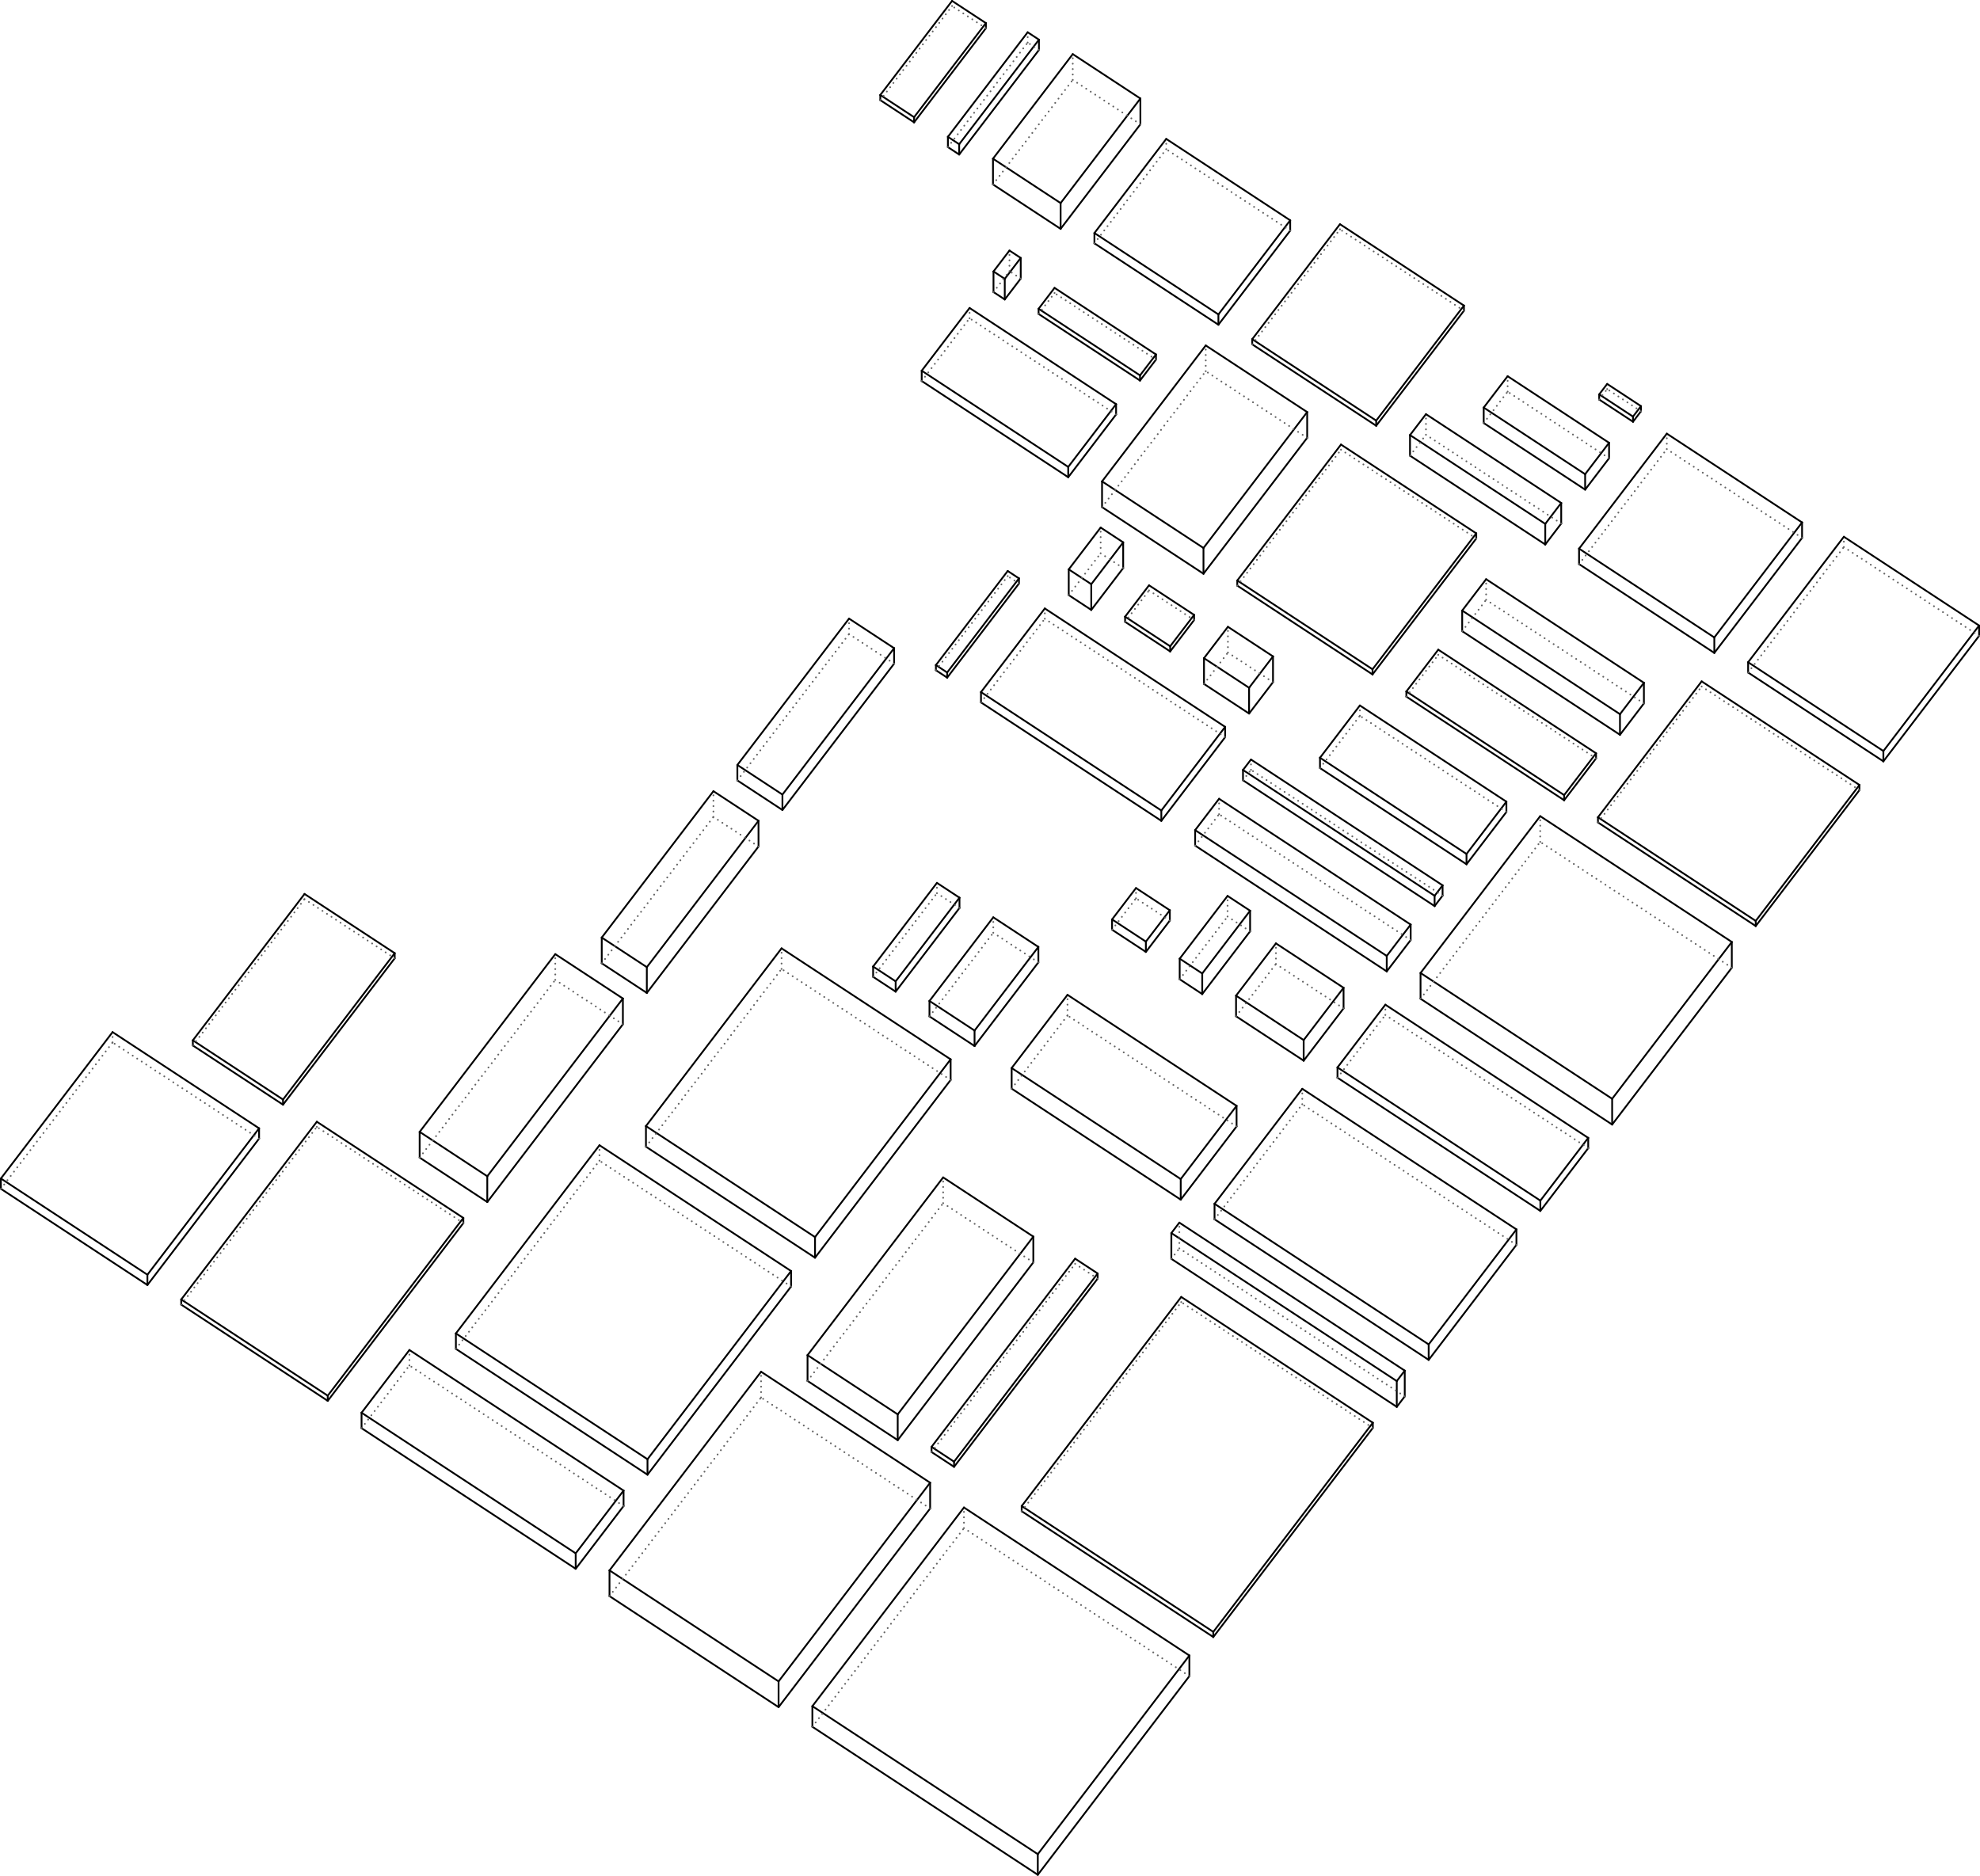 <?xml version='1.0' encoding='utf-8'?>
<svg width="100.09mm" height="94.828mm" viewBox="-75.158 -79.08 143.393 135.855" version="1.1" xmlns="http://www.w3.org/2000/svg">
  <g transform="scale(1,-1)" stroke-linecap="round">
    <g fill="none" stroke="rgb(0,0,0)" stroke-width="0.129" id="Visible">
      <line x1="-5.694" y1="67.888" x2="-5.694" y2="68.634" />
      <line x1="-5.694" y1="68.634" x2="-6.51" y2="69.17" />
      <line x1="-6.51" y1="68.424" x2="-6.51" y2="69.17" />
      <line x1="-5.694" y1="67.888" x2="-6.51" y2="68.424" />
      <line x1="0.083" y1="75.461" x2="0.083" y2="76.207" />
      <line x1="0.083" y1="76.207" x2="-0.733" y2="76.743" />
      <line x1="-5.694" y1="67.888" x2="0.083" y2="75.461" />
      <line x1="-5.694" y1="68.634" x2="0.083" y2="76.207" />
      <line x1="-6.51" y1="69.17" x2="-0.733" y2="76.743" />
      <line x1="43.106" y1="48.533" x2="43.106" y2="48.906" />
      <line x1="43.106" y1="48.906" x2="40.657" y2="50.514" />
      <line x1="40.657" y1="50.141" x2="40.657" y2="50.514" />
      <line x1="43.106" y1="48.533" x2="40.657" y2="50.141" />
      <line x1="43.683" y1="49.29" x2="43.683" y2="49.663" />
      <line x1="43.683" y1="49.663" x2="41.235" y2="51.271" />
      <line x1="43.106" y1="48.533" x2="43.683" y2="49.29" />
      <line x1="43.106" y1="48.906" x2="43.683" y2="49.663" />
      <line x1="40.657" y1="50.514" x2="41.235" y2="51.271" />
      <line x1="-6.563" y1="29.998" x2="-6.563" y2="30.371" />
      <line x1="-6.563" y1="30.371" x2="-7.379" y2="30.907" />
      <line x1="-7.379" y1="30.534" x2="-7.379" y2="30.907" />
      <line x1="-6.563" y1="29.998" x2="-7.379" y2="30.534" />
      <line x1="-1.363" y1="36.814" x2="-1.363" y2="37.187" />
      <line x1="-1.363" y1="37.187" x2="-2.179" y2="37.723" />
      <line x1="-6.563" y1="29.998" x2="-1.363" y2="36.814" />
      <line x1="-6.563" y1="30.371" x2="-1.363" y2="37.187" />
      <line x1="-7.379" y1="30.907" x2="-2.179" y2="37.723" />
      <line x1="8.946" y1="19.628" x2="8.946" y2="20.374" />
      <line x1="8.946" y1="20.374" x2="-4.114" y2="28.95" />
      <line x1="-4.114" y1="28.204" x2="-4.114" y2="28.95" />
      <line x1="8.946" y1="19.628" x2="-4.114" y2="28.204" />
      <line x1="13.568" y1="25.686" x2="13.568" y2="26.432" />
      <line x1="13.568" y1="26.432" x2="0.508" y2="35.008" />
      <line x1="8.946" y1="19.628" x2="13.568" y2="25.686" />
      <line x1="8.946" y1="20.374" x2="13.568" y2="26.432" />
      <line x1="-4.114" y1="28.95" x2="0.508" y2="35.008" />
      <line x1="28.737" y1="13.452" x2="28.737" y2="14.198" />
      <line x1="28.737" y1="14.198" x2="14.861" y2="23.31" />
      <line x1="14.861" y1="22.564" x2="14.861" y2="23.31" />
      <line x1="28.737" y1="13.452" x2="14.861" y2="22.564" />
      <line x1="29.315" y1="14.209" x2="29.315" y2="14.955" />
      <line x1="29.315" y1="14.955" x2="15.439" y2="24.067" />
      <line x1="28.737" y1="13.452" x2="29.315" y2="14.209" />
      <line x1="28.737" y1="14.198" x2="29.315" y2="14.955" />
      <line x1="14.861" y1="23.31" x2="15.439" y2="24.067" />
      <line x1="24.242" y1="30.23" x2="24.242" y2="30.603" />
      <line x1="24.242" y1="30.603" x2="14.447" y2="37.035" />
      <line x1="14.447" y1="36.662" x2="14.447" y2="37.035" />
      <line x1="24.242" y1="30.23" x2="14.447" y2="36.662" />
      <line x1="31.753" y1="40.075" x2="31.753" y2="40.448" />
      <line x1="31.753" y1="40.448" x2="21.958" y2="46.88" />
      <line x1="24.242" y1="30.23" x2="31.753" y2="40.075" />
      <line x1="24.242" y1="30.603" x2="31.753" y2="40.448" />
      <line x1="14.447" y1="37.035" x2="21.958" y2="46.88" />
      <line x1="11.909" y1="7.079" x2="11.909" y2="8.571" />
      <line x1="11.909" y1="8.571" x2="10.276" y2="9.643" />
      <line x1="10.276" y1="8.151" x2="10.276" y2="9.643" />
      <line x1="11.909" y1="7.079" x2="10.276" y2="8.151" />
      <line x1="15.375" y1="11.623" x2="15.375" y2="13.115" />
      <line x1="15.375" y1="13.115" x2="13.743" y2="14.187" />
      <line x1="11.909" y1="7.079" x2="15.375" y2="11.623" />
      <line x1="11.909" y1="8.571" x2="15.375" y2="13.115" />
      <line x1="10.276" y1="9.643" x2="13.743" y2="14.187" />
      <line x1="-16.134" y1="-12.016" x2="-16.134" y2="-10.523" />
      <line x1="-16.134" y1="-10.523" x2="-28.378" y2="-2.483" />
      <line x1="-28.378" y1="-3.976" x2="-28.378" y2="-2.483" />
      <line x1="-16.134" y1="-12.016" x2="-28.378" y2="-3.976" />
      <line x1="-6.313" y1="0.858" x2="-6.313" y2="2.351" />
      <line x1="-6.313" y1="2.351" x2="-18.557" y2="10.391" />
      <line x1="-16.134" y1="-12.016" x2="-6.313" y2="0.858" />
      <line x1="-16.134" y1="-10.523" x2="-6.313" y2="2.351" />
      <line x1="-28.378" y1="-2.483" x2="-18.557" y2="10.391" />
      <line x1="-39.869" y1="-7.983" x2="-39.869" y2="-6.118" />
      <line x1="-39.869" y1="-6.118" x2="-44.766" y2="-2.902" />
      <line x1="-44.766" y1="-4.767" x2="-44.766" y2="-2.902" />
      <line x1="-39.869" y1="-7.983" x2="-44.766" y2="-4.767" />
      <line x1="-30.048" y1="4.891" x2="-30.048" y2="6.756" />
      <line x1="-30.048" y1="6.756" x2="-34.945" y2="9.972" />
      <line x1="-39.869" y1="-7.983" x2="-30.048" y2="4.891" />
      <line x1="-39.869" y1="-6.118" x2="-30.048" y2="6.756" />
      <line x1="-44.766" y1="-2.902" x2="-34.945" y2="9.972" />
      <line x1="-6.064" y1="-27.163" x2="-6.064" y2="-26.789" />
      <line x1="-6.064" y1="-26.789" x2="-7.696" y2="-25.717" />
      <line x1="-7.696" y1="-26.091" x2="-7.696" y2="-25.717" />
      <line x1="-6.064" y1="-27.163" x2="-7.696" y2="-26.091" />
      <line x1="4.335" y1="-13.531" x2="4.335" y2="-13.158" />
      <line x1="4.335" y1="-13.158" x2="2.703" y2="-12.086" />
      <line x1="-6.064" y1="-27.163" x2="4.335" y2="-13.531" />
      <line x1="-6.064" y1="-26.789" x2="4.335" y2="-13.158" />
      <line x1="-7.696" y1="-25.717" x2="2.703" y2="-12.086" />
      <line x1="15.301" y1="27.398" x2="15.301" y2="29.264" />
      <line x1="15.301" y1="29.264" x2="12.036" y2="31.408" />
      <line x1="12.036" y1="29.542" x2="12.036" y2="31.408" />
      <line x1="15.301" y1="27.398" x2="12.036" y2="29.542" />
      <line x1="17.034" y1="29.67" x2="17.034" y2="31.536" />
      <line x1="17.034" y1="31.536" x2="13.769" y2="33.68" />
      <line x1="15.301" y1="27.398" x2="17.034" y2="29.67" />
      <line x1="15.301" y1="29.264" x2="17.034" y2="31.536" />
      <line x1="12.036" y1="31.408" x2="13.769" y2="33.68" />
      <line x1="7.828" y1="10.132" x2="7.828" y2="10.878" />
      <line x1="7.828" y1="10.878" x2="5.379" y2="12.486" />
      <line x1="5.379" y1="11.74" x2="5.379" y2="12.486" />
      <line x1="7.828" y1="10.132" x2="5.379" y2="11.74" />
      <line x1="9.561" y1="12.404" x2="9.561" y2="13.15" />
      <line x1="9.561" y1="13.15" x2="7.112" y2="14.758" />
      <line x1="7.828" y1="10.132" x2="9.561" y2="12.404" />
      <line x1="7.828" y1="10.878" x2="9.561" y2="13.15" />
      <line x1="5.379" y1="12.486" x2="7.112" y2="14.758" />
      <line x1="28.308" y1="-19.417" x2="28.308" y2="-18.297" />
      <line x1="28.308" y1="-18.297" x2="12.8" y2="-8.113" />
      <line x1="12.8" y1="-9.233" x2="12.8" y2="-8.113" />
      <line x1="28.308" y1="-19.417" x2="12.8" y2="-9.233" />
      <line x1="34.663" y1="-11.086" x2="34.663" y2="-9.967" />
      <line x1="34.663" y1="-9.967" x2="19.154" y2="0.217" />
      <line x1="28.308" y1="-19.417" x2="34.663" y2="-11.086" />
      <line x1="28.308" y1="-18.297" x2="34.663" y2="-9.967" />
      <line x1="12.8" y1="-8.113" x2="19.154" y2="0.217" />
      <line x1="41.595" y1="-2.372" x2="41.595" y2="-0.506" />
      <line x1="41.595" y1="-0.506" x2="27.719" y2="8.606" />
      <line x1="27.719" y1="6.74" x2="27.719" y2="8.606" />
      <line x1="41.595" y1="-2.372" x2="27.719" y2="6.74" />
      <line x1="50.261" y1="8.988" x2="50.261" y2="10.853" />
      <line x1="50.261" y1="10.853" x2="36.385" y2="19.965" />
      <line x1="41.595" y1="-2.372" x2="50.261" y2="8.988" />
      <line x1="41.595" y1="-0.506" x2="50.261" y2="10.853" />
      <line x1="27.719" y1="8.606" x2="36.385" y2="19.965" />
      <line x1="48.994" y1="31.789" x2="48.994" y2="32.909" />
      <line x1="48.994" y1="32.909" x2="39.199" y2="39.341" />
      <line x1="39.199" y1="38.221" x2="39.199" y2="39.341" />
      <line x1="48.994" y1="31.789" x2="39.199" y2="38.221" />
      <line x1="55.349" y1="40.12" x2="55.349" y2="41.239" />
      <line x1="55.349" y1="41.239" x2="45.554" y2="47.671" />
      <line x1="48.994" y1="31.789" x2="55.349" y2="40.12" />
      <line x1="48.994" y1="32.909" x2="55.349" y2="41.239" />
      <line x1="39.199" y1="39.341" x2="45.554" y2="47.671" />
      <line x1="-4.58" y1="3.317" x2="-4.58" y2="4.436" />
      <line x1="-4.58" y1="4.436" x2="-7.845" y2="6.58" />
      <line x1="-7.845" y1="5.461" x2="-7.845" y2="6.58" />
      <line x1="-4.58" y1="3.317" x2="-7.845" y2="5.461" />
      <line x1="0.042" y1="9.375" x2="0.042" y2="10.494" />
      <line x1="0.042" y1="10.494" x2="-3.223" y2="12.638" />
      <line x1="-4.58" y1="3.317" x2="0.042" y2="9.375" />
      <line x1="-4.58" y1="4.436" x2="0.042" y2="10.494" />
      <line x1="-7.845" y1="6.58" x2="-3.223" y2="12.638" />
      <line x1="-8.959" y1="70.219" x2="-8.959" y2="70.592" />
      <line x1="-8.959" y1="70.592" x2="-11.407" y2="72.2" />
      <line x1="-11.407" y1="71.827" x2="-11.407" y2="72.2" />
      <line x1="-8.959" y1="70.219" x2="-11.407" y2="71.827" />
      <line x1="-3.759" y1="77.034" x2="-3.759" y2="77.407" />
      <line x1="-3.759" y1="77.407" x2="-6.208" y2="79.015" />
      <line x1="-8.959" y1="70.219" x2="-3.759" y2="77.034" />
      <line x1="-8.959" y1="70.592" x2="-3.759" y2="77.407" />
      <line x1="-11.407" y1="72.2" x2="-6.208" y2="79.015" />
      <line x1="10.351" y1="-7.811" x2="10.351" y2="-6.319" />
      <line x1="10.351" y1="-6.319" x2="-1.893" y2="1.721" />
      <line x1="-1.893" y1="0.229" x2="-1.893" y2="1.721" />
      <line x1="10.351" y1="-7.811" x2="-1.893" y2="0.229" />
      <line x1="14.395" y1="-2.51" x2="14.395" y2="-1.018" />
      <line x1="14.395" y1="-1.018" x2="2.151" y2="7.022" />
      <line x1="10.351" y1="-7.811" x2="14.395" y2="-2.51" />
      <line x1="10.351" y1="-6.319" x2="14.395" y2="-1.018" />
      <line x1="-1.893" y1="1.721" x2="2.151" y2="7.022" />
      <line x1="-2.392" y1="57.39" x2="-2.392" y2="58.882" />
      <line x1="-2.392" y1="58.882" x2="-3.208" y2="59.418" />
      <line x1="-3.208" y1="57.926" x2="-3.208" y2="59.418" />
      <line x1="-2.392" y1="57.39" x2="-3.208" y2="57.926" />
      <line x1="-1.236" y1="58.904" x2="-1.236" y2="60.397" />
      <line x1="-1.236" y1="60.397" x2="-2.052" y2="60.933" />
      <line x1="-2.392" y1="57.39" x2="-1.236" y2="58.904" />
      <line x1="-2.392" y1="58.882" x2="-1.236" y2="60.397" />
      <line x1="-3.208" y1="59.418" x2="-2.052" y2="60.933" />
      <line x1="38.118" y1="21.118" x2="38.118" y2="21.491" />
      <line x1="38.118" y1="21.491" x2="26.691" y2="28.995" />
      <line x1="26.691" y1="28.622" x2="26.691" y2="28.995" />
      <line x1="38.118" y1="21.118" x2="26.691" y2="28.622" />
      <line x1="40.429" y1="24.147" x2="40.429" y2="24.52" />
      <line x1="40.429" y1="24.52" x2="29.002" y2="32.024" />
      <line x1="38.118" y1="21.118" x2="40.429" y2="24.147" />
      <line x1="38.118" y1="21.491" x2="40.429" y2="24.52" />
      <line x1="26.691" y1="28.995" x2="29.002" y2="32.024" />
      <line x1="2.204" y1="44.515" x2="2.204" y2="45.261" />
      <line x1="2.204" y1="45.261" x2="-8.407" y2="52.229" />
      <line x1="-8.407" y1="51.483" x2="-8.407" y2="52.229" />
      <line x1="2.204" y1="44.515" x2="-8.407" y2="51.483" />
      <line x1="5.67" y1="49.059" x2="5.67" y2="49.805" />
      <line x1="5.67" y1="49.805" x2="-4.941" y2="56.773" />
      <line x1="2.204" y1="44.515" x2="5.67" y2="49.059" />
      <line x1="2.204" y1="45.261" x2="5.67" y2="49.805" />
      <line x1="-8.407" y1="52.229" x2="-4.941" y2="56.773" />
      <line x1="25.997" y1="-22.819" x2="25.997" y2="-20.953" />
      <line x1="25.997" y1="-20.953" x2="9.672" y2="-10.233" />
      <line x1="9.672" y1="-12.099" x2="9.672" y2="-10.233" />
      <line x1="25.997" y1="-22.819" x2="9.672" y2="-12.099" />
      <line x1="26.575" y1="-22.062" x2="26.575" y2="-20.196" />
      <line x1="26.575" y1="-20.196" x2="10.25" y2="-9.476" />
      <line x1="25.997" y1="-22.819" x2="26.575" y2="-22.062" />
      <line x1="25.997" y1="-20.953" x2="26.575" y2="-20.196" />
      <line x1="9.672" y1="-10.233" x2="10.25" y2="-9.476" />
      <line x1="-28.314" y1="7.163" x2="-28.314" y2="9.028" />
      <line x1="-28.314" y1="9.028" x2="-31.579" y2="11.172" />
      <line x1="-31.579" y1="9.307" x2="-31.579" y2="11.172" />
      <line x1="-28.314" y1="7.163" x2="-31.579" y2="9.307" />
      <line x1="-20.226" y1="17.765" x2="-20.226" y2="19.63" />
      <line x1="-20.226" y1="19.63" x2="-23.491" y2="21.774" />
      <line x1="-28.314" y1="7.163" x2="-20.226" y2="17.765" />
      <line x1="-28.314" y1="9.028" x2="-20.226" y2="19.63" />
      <line x1="-31.579" y1="11.172" x2="-23.491" y2="21.774" />
      <line x1="-10.145" y1="-25.229" x2="-10.145" y2="-23.363" />
      <line x1="-10.145" y1="-23.363" x2="-16.675" y2="-19.075" />
      <line x1="-16.675" y1="-20.941" x2="-16.675" y2="-19.075" />
      <line x1="-10.145" y1="-25.229" x2="-16.675" y2="-20.941" />
      <line x1="-0.324" y1="-12.355" x2="-0.324" y2="-10.489" />
      <line x1="-0.324" y1="-10.489" x2="-6.854" y2="-6.201" />
      <line x1="-10.145" y1="-25.229" x2="-0.324" y2="-12.355" />
      <line x1="-10.145" y1="-23.363" x2="-0.324" y2="-10.489" />
      <line x1="-16.675" y1="-19.075" x2="-6.854" y2="-6.201" />
      <line x1="12.71" y1="-39.491" x2="12.71" y2="-39.117" />
      <line x1="12.71" y1="-39.117" x2="-1.166" y2="-30.005" />
      <line x1="-1.166" y1="-30.379" x2="-1.166" y2="-30.005" />
      <line x1="12.71" y1="-39.491" x2="-1.166" y2="-30.379" />
      <line x1="24.264" y1="-24.345" x2="24.264" y2="-23.971" />
      <line x1="24.264" y1="-23.971" x2="10.388" y2="-14.859" />
      <line x1="12.71" y1="-39.491" x2="24.264" y2="-24.345" />
      <line x1="12.71" y1="-39.117" x2="24.264" y2="-23.971" />
      <line x1="-1.166" y1="-30.005" x2="10.388" y2="-14.859" />
      <line x1="11.999" y1="37.524" x2="11.999" y2="39.389" />
      <line x1="11.999" y1="39.389" x2="4.653" y2="44.213" />
      <line x1="4.653" y1="42.348" x2="4.653" y2="44.213" />
      <line x1="11.999" y1="37.524" x2="4.653" y2="42.348" />
      <line x1="19.509" y1="47.368" x2="19.509" y2="49.234" />
      <line x1="19.509" y1="49.234" x2="12.163" y2="54.058" />
      <line x1="11.999" y1="37.524" x2="19.509" y2="47.368" />
      <line x1="11.999" y1="39.389" x2="19.509" y2="49.234" />
      <line x1="4.653" y1="44.213" x2="12.163" y2="54.058" />
      <line x1="36.751" y1="39.643" x2="36.751" y2="41.135" />
      <line x1="36.751" y1="41.135" x2="26.956" y2="47.567" />
      <line x1="26.956" y1="46.075" x2="26.956" y2="47.567" />
      <line x1="36.751" y1="39.643" x2="26.956" y2="46.075" />
      <line x1="37.906" y1="41.158" x2="37.906" y2="42.65" />
      <line x1="37.906" y1="42.65" x2="28.111" y2="49.082" />
      <line x1="36.751" y1="39.643" x2="37.906" y2="41.158" />
      <line x1="36.751" y1="41.135" x2="37.906" y2="42.65" />
      <line x1="26.956" y1="47.567" x2="28.111" y2="49.082" />
      <line x1="3.873" y1="34.902" x2="3.873" y2="36.768" />
      <line x1="3.873" y1="36.768" x2="2.241" y2="37.84" />
      <line x1="2.241" y1="35.974" x2="2.241" y2="37.84" />
      <line x1="3.873" y1="34.902" x2="2.241" y2="35.974" />
      <line x1="6.184" y1="37.932" x2="6.184" y2="39.797" />
      <line x1="6.184" y1="39.797" x2="4.552" y2="40.869" />
      <line x1="3.873" y1="34.902" x2="6.184" y2="37.932" />
      <line x1="3.873" y1="36.768" x2="6.184" y2="39.797" />
      <line x1="2.241" y1="37.84" x2="4.552" y2="40.869" />
      <line x1="-10.294" y1="7.255" x2="-10.294" y2="8.001" />
      <line x1="-10.294" y1="8.001" x2="-11.926" y2="9.073" />
      <line x1="-11.926" y1="8.327" x2="-11.926" y2="9.073" />
      <line x1="-10.294" y1="7.255" x2="-11.926" y2="8.327" />
      <line x1="-5.672" y1="13.314" x2="-5.672" y2="14.06" />
      <line x1="-5.672" y1="14.06" x2="-7.304" y2="15.132" />
      <line x1="-10.294" y1="7.255" x2="-5.672" y2="13.314" />
      <line x1="-10.294" y1="8.001" x2="-5.672" y2="14.06" />
      <line x1="-11.926" y1="9.073" x2="-7.304" y2="15.132" />
      <line x1="36.396" y1="-8.628" x2="36.396" y2="-7.882" />
      <line x1="36.396" y1="-7.882" x2="21.704" y2="1.766" />
      <line x1="21.704" y1="1.02" x2="21.704" y2="1.766" />
      <line x1="36.396" y1="-8.628" x2="21.704" y2="1.02" />
      <line x1="39.862" y1="-4.084" x2="39.862" y2="-3.338" />
      <line x1="39.862" y1="-3.338" x2="25.17" y2="6.31" />
      <line x1="36.396" y1="-8.628" x2="39.862" y2="-4.084" />
      <line x1="36.396" y1="-7.882" x2="39.862" y2="-3.338" />
      <line x1="21.704" y1="1.766" x2="25.17" y2="6.31" />
      <line x1="61.238" y1="23.936" x2="61.238" y2="24.682" />
      <line x1="61.238" y1="24.682" x2="51.443" y2="31.114" />
      <line x1="51.443" y1="30.368" x2="51.443" y2="31.114" />
      <line x1="61.238" y1="23.936" x2="51.443" y2="30.368" />
      <line x1="68.17" y1="33.024" x2="68.17" y2="33.77" />
      <line x1="68.17" y1="33.77" x2="58.376" y2="40.202" />
      <line x1="61.238" y1="23.936" x2="68.17" y2="33.024" />
      <line x1="61.238" y1="24.682" x2="68.17" y2="33.77" />
      <line x1="51.443" y1="31.114" x2="58.376" y2="40.202" />
      <line x1="25.271" y1="8.721" x2="25.271" y2="9.841" />
      <line x1="25.271" y1="9.841" x2="11.395" y2="18.953" />
      <line x1="11.395" y1="17.833" x2="11.395" y2="18.953" />
      <line x1="25.271" y1="8.721" x2="11.395" y2="17.833" />
      <line x1="27.004" y1="10.993" x2="27.004" y2="12.112" />
      <line x1="27.004" y1="12.112" x2="13.128" y2="21.224" />
      <line x1="25.271" y1="8.721" x2="27.004" y2="10.993" />
      <line x1="25.271" y1="9.841" x2="27.004" y2="12.112" />
      <line x1="11.395" y1="18.953" x2="13.128" y2="21.224" />
      <line x1="-28.266" y1="-27.733" x2="-28.266" y2="-26.613" />
      <line x1="-28.266" y1="-26.613" x2="-42.142" y2="-17.501" />
      <line x1="-42.142" y1="-18.621" x2="-42.142" y2="-17.501" />
      <line x1="-28.266" y1="-27.733" x2="-42.142" y2="-18.621" />
      <line x1="-17.867" y1="-14.101" x2="-17.867" y2="-12.982" />
      <line x1="-17.867" y1="-12.982" x2="-31.744" y2="-3.87" />
      <line x1="-28.266" y1="-27.733" x2="-17.867" y2="-14.101" />
      <line x1="-28.266" y1="-26.613" x2="-17.867" y2="-12.982" />
      <line x1="-42.142" y1="-17.501" x2="-31.744" y2="-3.87" />
      <line x1="0.0" y1="-56.711" x2="0.0" y2="-55.218" />
      <line x1="0.0" y1="-55.218" x2="-16.325" y2="-44.498" />
      <line x1="-16.325" y1="-45.991" x2="-16.325" y2="-44.498" />
      <line x1="0.0" y1="-56.711" x2="-16.325" y2="-45.991" />
      <line x1="10.977" y1="-42.322" x2="10.977" y2="-40.83" />
      <line x1="10.977" y1="-40.83" x2="-5.348" y2="-30.11" />
      <line x1="0.0" y1="-56.711" x2="10.977" y2="-42.322" />
      <line x1="0.0" y1="-55.218" x2="10.977" y2="-40.83" />
      <line x1="-16.325" y1="-44.498" x2="-5.348" y2="-30.11" />
      <line x1="42.162" y1="25.859" x2="42.162" y2="27.352" />
      <line x1="42.162" y1="27.352" x2="30.735" y2="34.856" />
      <line x1="30.735" y1="33.363" x2="30.735" y2="34.856" />
      <line x1="42.162" y1="25.859" x2="30.735" y2="33.363" />
      <line x1="43.895" y1="28.131" x2="43.895" y2="29.624" />
      <line x1="43.895" y1="29.624" x2="32.468" y2="37.128" />
      <line x1="42.162" y1="25.859" x2="43.895" y2="28.131" />
      <line x1="42.162" y1="27.352" x2="43.895" y2="29.624" />
      <line x1="30.735" y1="34.856" x2="32.468" y2="37.128" />
      <line x1="1.652" y1="62.504" x2="1.652" y2="64.37" />
      <line x1="1.652" y1="64.37" x2="-3.245" y2="67.586" />
      <line x1="-3.245" y1="65.72" x2="-3.245" y2="67.586" />
      <line x1="1.652" y1="62.504" x2="-3.245" y2="65.72" />
      <line x1="7.43" y1="70.077" x2="7.43" y2="71.943" />
      <line x1="7.43" y1="71.943" x2="2.532" y2="75.159" />
      <line x1="1.652" y1="62.504" x2="7.43" y2="70.077" />
      <line x1="1.652" y1="64.37" x2="7.43" y2="71.943" />
      <line x1="-3.245" y1="67.586" x2="2.532" y2="75.159" />
      <line x1="51.994" y1="12.006" x2="51.994" y2="12.379" />
      <line x1="51.994" y1="12.379" x2="40.567" y2="19.883" />
      <line x1="40.567" y1="19.51" x2="40.567" y2="19.883" />
      <line x1="51.994" y1="12.006" x2="40.567" y2="19.51" />
      <line x1="59.505" y1="21.851" x2="59.505" y2="22.224" />
      <line x1="59.505" y1="22.224" x2="48.077" y2="29.728" />
      <line x1="51.994" y1="12.006" x2="59.505" y2="21.851" />
      <line x1="51.994" y1="12.379" x2="59.505" y2="22.224" />
      <line x1="40.567" y1="19.883" x2="48.077" y2="29.728" />
      <line x1="31.048" y1="16.481" x2="31.048" y2="17.227" />
      <line x1="31.048" y1="17.227" x2="20.437" y2="24.195" />
      <line x1="20.437" y1="23.449" x2="20.437" y2="24.195" />
      <line x1="31.048" y1="16.481" x2="20.437" y2="23.449" />
      <line x1="33.936" y1="20.267" x2="33.936" y2="21.014" />
      <line x1="33.936" y1="21.014" x2="23.325" y2="27.982" />
      <line x1="31.048" y1="16.481" x2="33.936" y2="20.267" />
      <line x1="31.048" y1="17.227" x2="33.936" y2="21.014" />
      <line x1="20.437" y1="24.195" x2="23.325" y2="27.982" />
      <line x1="-18.493" y1="20.41" x2="-18.493" y2="21.529" />
      <line x1="-18.493" y1="21.529" x2="-21.758" y2="23.673" />
      <line x1="-21.758" y1="22.554" x2="-21.758" y2="23.673" />
      <line x1="-18.493" y1="20.41" x2="-21.758" y2="22.554" />
      <line x1="-10.405" y1="31.012" x2="-10.405" y2="32.131" />
      <line x1="-10.405" y1="32.131" x2="-13.67" y2="34.275" />
      <line x1="-18.493" y1="20.41" x2="-10.405" y2="31.012" />
      <line x1="-18.493" y1="21.529" x2="-10.405" y2="32.131" />
      <line x1="-21.758" y1="23.673" x2="-13.67" y2="34.275" />
      <line x1="13.08" y1="55.56" x2="13.08" y2="56.306" />
      <line x1="13.08" y1="56.306" x2="4.101" y2="62.202" />
      <line x1="4.101" y1="61.456" x2="4.101" y2="62.202" />
      <line x1="13.08" y1="55.56" x2="4.101" y2="61.456" />
      <line x1="18.279" y1="62.376" x2="18.279" y2="63.122" />
      <line x1="18.279" y1="63.122" x2="9.301" y2="69.018" />
      <line x1="13.08" y1="55.56" x2="18.279" y2="62.376" />
      <line x1="13.08" y1="56.306" x2="18.279" y2="63.122" />
      <line x1="4.101" y1="62.202" x2="9.301" y2="69.018" />
      <line x1="24.507" y1="48.243" x2="24.507" y2="48.616" />
      <line x1="24.507" y1="48.616" x2="15.528" y2="54.512" />
      <line x1="15.528" y1="54.139" x2="15.528" y2="54.512" />
      <line x1="24.507" y1="48.243" x2="15.528" y2="54.139" />
      <line x1="30.862" y1="56.573" x2="30.862" y2="56.946" />
      <line x1="30.862" y1="56.946" x2="21.883" y2="62.842" />
      <line x1="24.507" y1="48.243" x2="30.862" y2="56.573" />
      <line x1="24.507" y1="48.616" x2="30.862" y2="56.946" />
      <line x1="15.528" y1="54.512" x2="21.883" y2="62.842" />
      <line x1="-18.773" y1="-44.569" x2="-18.773" y2="-42.704" />
      <line x1="-18.773" y1="-42.704" x2="-31.017" y2="-34.664" />
      <line x1="-31.017" y1="-36.529" x2="-31.017" y2="-34.664" />
      <line x1="-18.773" y1="-44.569" x2="-31.017" y2="-36.529" />
      <line x1="-7.797" y1="-30.181" x2="-7.797" y2="-28.315" />
      <line x1="-7.797" y1="-28.315" x2="-20.04" y2="-20.275" />
      <line x1="-18.773" y1="-44.569" x2="-7.797" y2="-30.181" />
      <line x1="-18.773" y1="-42.704" x2="-7.797" y2="-28.315" />
      <line x1="-31.017" y1="-34.664" x2="-20.04" y2="-20.275" />
      <line x1="19.255" y1="2.255" x2="19.255" y2="3.747" />
      <line x1="19.255" y1="3.747" x2="14.358" y2="6.963" />
      <line x1="14.358" y1="5.471" x2="14.358" y2="6.963" />
      <line x1="19.255" y1="2.255" x2="14.358" y2="5.471" />
      <line x1="22.144" y1="6.042" x2="22.144" y2="7.534" />
      <line x1="22.144" y1="7.534" x2="17.246" y2="10.75" />
      <line x1="19.255" y1="2.255" x2="22.144" y2="6.042" />
      <line x1="19.255" y1="3.747" x2="22.144" y2="7.534" />
      <line x1="14.358" y1="6.963" x2="17.246" y2="10.75" />
      <line x1="-33.466" y1="-34.548" x2="-33.466" y2="-33.429" />
      <line x1="-33.466" y1="-33.429" x2="-48.974" y2="-23.245" />
      <line x1="-48.974" y1="-24.364" x2="-48.974" y2="-23.245" />
      <line x1="-33.466" y1="-34.548" x2="-48.974" y2="-24.364" />
      <line x1="-29.999" y1="-30.004" x2="-29.999" y2="-28.885" />
      <line x1="-29.999" y1="-28.885" x2="-45.508" y2="-18.701" />
      <line x1="-33.466" y1="-34.548" x2="-29.999" y2="-30.004" />
      <line x1="-33.466" y1="-33.429" x2="-29.999" y2="-28.885" />
      <line x1="-48.974" y1="-23.245" x2="-45.508" y2="-18.701" />
      <line x1="39.639" y1="43.616" x2="39.639" y2="44.735" />
      <line x1="39.639" y1="44.735" x2="32.293" y2="49.559" />
      <line x1="32.293" y1="48.44" x2="32.293" y2="49.559" />
      <line x1="39.639" y1="43.616" x2="32.293" y2="48.44" />
      <line x1="41.372" y1="45.888" x2="41.372" y2="47.007" />
      <line x1="41.372" y1="47.007" x2="34.026" y2="51.831" />
      <line x1="39.639" y1="43.616" x2="41.372" y2="45.888" />
      <line x1="39.639" y1="44.735" x2="41.372" y2="47.007" />
      <line x1="32.293" y1="49.559" x2="34.026" y2="51.831" />
      <line x1="-51.423" y1="-22.383" x2="-51.423" y2="-22.01" />
      <line x1="-51.423" y1="-22.01" x2="-62.034" y2="-15.042" />
      <line x1="-62.034" y1="-15.415" x2="-62.034" y2="-15.042" />
      <line x1="-51.423" y1="-22.383" x2="-62.034" y2="-15.415" />
      <line x1="-41.602" y1="-9.509" x2="-41.602" y2="-9.136" />
      <line x1="-41.602" y1="-9.136" x2="-52.213" y2="-2.168" />
      <line x1="-51.423" y1="-22.383" x2="-41.602" y2="-9.509" />
      <line x1="-51.423" y1="-22.01" x2="-41.602" y2="-9.136" />
      <line x1="-62.034" y1="-15.042" x2="-52.213" y2="-2.168" />
      <line x1="7.403" y1="51.517" x2="7.403" y2="51.891" />
      <line x1="7.403" y1="51.891" x2="0.057" y2="56.715" />
      <line x1="0.057" y1="56.341" x2="0.057" y2="56.715" />
      <line x1="7.403" y1="51.517" x2="0.057" y2="56.341" />
      <line x1="8.559" y1="53.032" x2="8.559" y2="53.405" />
      <line x1="8.559" y1="53.405" x2="1.213" y2="58.229" />
      <line x1="7.403" y1="51.517" x2="8.559" y2="53.032" />
      <line x1="7.403" y1="51.891" x2="8.559" y2="53.405" />
      <line x1="0.057" y1="56.715" x2="1.213" y2="58.229" />
      <line x1="9.587" y1="31.897" x2="9.587" y2="32.27" />
      <line x1="9.587" y1="32.27" x2="6.322" y2="34.414" />
      <line x1="6.322" y1="34.041" x2="6.322" y2="34.414" />
      <line x1="9.587" y1="31.897" x2="6.322" y2="34.041" />
      <line x1="11.32" y1="34.169" x2="11.32" y2="34.542" />
      <line x1="11.32" y1="34.542" x2="8.055" y2="36.686" />
      <line x1="9.587" y1="31.897" x2="11.32" y2="34.169" />
      <line x1="9.587" y1="32.27" x2="11.32" y2="34.542" />
      <line x1="6.322" y1="34.414" x2="8.055" y2="36.686" />
      <line x1="-64.483" y1="-13.994" x2="-64.483" y2="-13.248" />
      <line x1="-64.483" y1="-13.248" x2="-75.094" y2="-6.28" />
      <line x1="-75.094" y1="-7.026" x2="-75.094" y2="-6.28" />
      <line x1="-64.483" y1="-13.994" x2="-75.094" y2="-7.026" />
      <line x1="-56.395" y1="-3.392" x2="-56.395" y2="-2.645" />
      <line x1="-56.395" y1="-2.645" x2="-67.006" y2="4.323" />
      <line x1="-64.483" y1="-13.994" x2="-56.395" y2="-3.392" />
      <line x1="-64.483" y1="-13.248" x2="-56.395" y2="-2.645" />
      <line x1="-75.094" y1="-6.28" x2="-67.006" y2="4.323" />
      <line x1="-54.662" y1="-0.933" x2="-54.662" y2="-0.56" />
      <line x1="-54.662" y1="-0.56" x2="-61.192" y2="3.728" />
      <line x1="-61.192" y1="3.355" x2="-61.192" y2="3.728" />
      <line x1="-54.662" y1="-0.933" x2="-61.192" y2="3.355" />
      <line x1="-46.574" y1="9.669" x2="-46.574" y2="10.042" />
      <line x1="-46.574" y1="10.042" x2="-53.104" y2="14.33" />
      <line x1="-54.662" y1="-0.933" x2="-46.574" y2="9.669" />
      <line x1="-54.662" y1="-0.56" x2="-46.574" y2="10.042" />
      <line x1="-61.192" y1="3.728" x2="-53.104" y2="14.33" />
    </g>
    <g fill="none" stroke="rgb(99,99,99)" stroke-width="0.129" id="Hidden" stroke-dasharray="0.003 0.388">
      <line x1="-0.733" y1="75.997" x2="-0.733" y2="76.743" />
      <line x1="0.083" y1="75.461" x2="-0.733" y2="75.997" />
      <line x1="-6.51" y1="68.424" x2="-0.733" y2="75.997" />
      <line x1="41.235" y1="50.898" x2="41.235" y2="51.271" />
      <line x1="43.683" y1="49.29" x2="41.235" y2="50.898" />
      <line x1="40.657" y1="50.141" x2="41.235" y2="50.898" />
      <line x1="-2.179" y1="37.35" x2="-2.179" y2="37.723" />
      <line x1="-1.363" y1="36.814" x2="-2.179" y2="37.35" />
      <line x1="-7.379" y1="30.534" x2="-2.179" y2="37.35" />
      <line x1="0.508" y1="34.262" x2="0.508" y2="35.008" />
      <line x1="13.568" y1="25.686" x2="0.508" y2="34.262" />
      <line x1="-4.114" y1="28.204" x2="0.508" y2="34.262" />
      <line x1="15.439" y1="23.321" x2="15.439" y2="24.067" />
      <line x1="29.315" y1="14.209" x2="15.439" y2="23.321" />
      <line x1="14.861" y1="22.564" x2="15.439" y2="23.321" />
      <line x1="21.958" y1="46.507" x2="21.958" y2="46.88" />
      <line x1="31.753" y1="40.075" x2="21.958" y2="46.507" />
      <line x1="14.447" y1="36.662" x2="21.958" y2="46.507" />
      <line x1="13.743" y1="12.695" x2="13.743" y2="14.187" />
      <line x1="15.375" y1="11.623" x2="13.743" y2="12.695" />
      <line x1="10.276" y1="8.151" x2="13.743" y2="12.695" />
      <line x1="-18.557" y1="8.898" x2="-18.557" y2="10.391" />
      <line x1="-6.313" y1="0.858" x2="-18.557" y2="8.898" />
      <line x1="-28.378" y1="-3.976" x2="-18.557" y2="8.898" />
      <line x1="-34.945" y1="8.107" x2="-34.945" y2="9.972" />
      <line x1="-30.048" y1="4.891" x2="-34.945" y2="8.107" />
      <line x1="-44.766" y1="-4.767" x2="-34.945" y2="8.107" />
      <line x1="2.703" y1="-12.459" x2="2.703" y2="-12.086" />
      <line x1="4.335" y1="-13.531" x2="2.703" y2="-12.459" />
      <line x1="-7.696" y1="-26.091" x2="2.703" y2="-12.459" />
      <line x1="13.769" y1="31.814" x2="13.769" y2="33.68" />
      <line x1="17.034" y1="29.67" x2="13.769" y2="31.814" />
      <line x1="12.036" y1="29.542" x2="13.769" y2="31.814" />
      <line x1="7.112" y1="14.012" x2="7.112" y2="14.758" />
      <line x1="9.561" y1="12.404" x2="7.112" y2="14.012" />
      <line x1="5.379" y1="11.74" x2="7.112" y2="14.012" />
      <line x1="19.154" y1="-0.902" x2="19.154" y2="0.217" />
      <line x1="34.663" y1="-11.086" x2="19.154" y2="-0.902" />
      <line x1="12.8" y1="-9.233" x2="19.154" y2="-0.902" />
      <line x1="36.385" y1="18.1" x2="36.385" y2="19.965" />
      <line x1="50.261" y1="8.988" x2="36.385" y2="18.1" />
      <line x1="27.719" y1="6.74" x2="36.385" y2="18.1" />
      <line x1="45.554" y1="46.552" x2="45.554" y2="47.671" />
      <line x1="55.349" y1="40.12" x2="45.554" y2="46.552" />
      <line x1="39.199" y1="38.221" x2="45.554" y2="46.552" />
      <line x1="-3.223" y1="11.519" x2="-3.223" y2="12.638" />
      <line x1="0.042" y1="9.375" x2="-3.223" y2="11.519" />
      <line x1="-7.845" y1="5.461" x2="-3.223" y2="11.519" />
      <line x1="-6.208" y1="78.642" x2="-6.208" y2="79.015" />
      <line x1="-3.759" y1="77.034" x2="-6.208" y2="78.642" />
      <line x1="-11.407" y1="71.827" x2="-6.208" y2="78.642" />
      <line x1="2.151" y1="5.53" x2="2.151" y2="7.022" />
      <line x1="14.395" y1="-2.51" x2="2.151" y2="5.53" />
      <line x1="-1.893" y1="0.229" x2="2.151" y2="5.53" />
      <line x1="-2.052" y1="59.44" x2="-2.052" y2="60.933" />
      <line x1="-1.236" y1="58.904" x2="-2.052" y2="59.44" />
      <line x1="-3.208" y1="57.926" x2="-2.052" y2="59.44" />
      <line x1="29.002" y1="31.651" x2="29.002" y2="32.024" />
      <line x1="40.429" y1="24.147" x2="29.002" y2="31.651" />
      <line x1="26.691" y1="28.622" x2="29.002" y2="31.651" />
      <line x1="-4.941" y1="56.027" x2="-4.941" y2="56.773" />
      <line x1="5.67" y1="49.059" x2="-4.941" y2="56.027" />
      <line x1="-8.407" y1="51.483" x2="-4.941" y2="56.027" />
      <line x1="10.25" y1="-11.342" x2="10.25" y2="-9.476" />
      <line x1="26.575" y1="-22.062" x2="10.25" y2="-11.342" />
      <line x1="9.672" y1="-12.099" x2="10.25" y2="-11.342" />
      <line x1="-23.491" y1="19.909" x2="-23.491" y2="21.774" />
      <line x1="-20.226" y1="17.765" x2="-23.491" y2="19.909" />
      <line x1="-31.579" y1="9.307" x2="-23.491" y2="19.909" />
      <line x1="-6.854" y1="-8.067" x2="-6.854" y2="-6.201" />
      <line x1="-0.324" y1="-12.355" x2="-6.854" y2="-8.067" />
      <line x1="-16.675" y1="-20.941" x2="-6.854" y2="-8.067" />
      <line x1="10.388" y1="-15.233" x2="10.388" y2="-14.859" />
      <line x1="24.264" y1="-24.345" x2="10.388" y2="-15.233" />
      <line x1="-1.166" y1="-30.379" x2="10.388" y2="-15.233" />
      <line x1="12.163" y1="52.192" x2="12.163" y2="54.058" />
      <line x1="19.509" y1="47.368" x2="12.163" y2="52.192" />
      <line x1="4.653" y1="42.348" x2="12.163" y2="52.192" />
      <line x1="28.111" y1="47.59" x2="28.111" y2="49.082" />
      <line x1="37.906" y1="41.158" x2="28.111" y2="47.59" />
      <line x1="26.956" y1="46.075" x2="28.111" y2="47.59" />
      <line x1="4.552" y1="39.004" x2="4.552" y2="40.869" />
      <line x1="6.184" y1="37.932" x2="4.552" y2="39.004" />
      <line x1="2.241" y1="35.974" x2="4.552" y2="39.004" />
      <line x1="-7.304" y1="14.386" x2="-7.304" y2="15.132" />
      <line x1="-5.672" y1="13.314" x2="-7.304" y2="14.386" />
      <line x1="-11.926" y1="8.327" x2="-7.304" y2="14.386" />
      <line x1="25.17" y1="5.564" x2="25.17" y2="6.31" />
      <line x1="39.862" y1="-4.084" x2="25.17" y2="5.564" />
      <line x1="21.704" y1="1.02" x2="25.17" y2="5.564" />
      <line x1="58.376" y1="39.456" x2="58.376" y2="40.202" />
      <line x1="68.17" y1="33.024" x2="58.376" y2="39.456" />
      <line x1="51.443" y1="30.368" x2="58.376" y2="39.456" />
      <line x1="13.128" y1="20.105" x2="13.128" y2="21.224" />
      <line x1="27.004" y1="10.993" x2="13.128" y2="20.105" />
      <line x1="11.395" y1="17.833" x2="13.128" y2="20.105" />
      <line x1="-31.744" y1="-4.989" x2="-31.744" y2="-3.87" />
      <line x1="-17.867" y1="-14.101" x2="-31.744" y2="-4.989" />
      <line x1="-42.142" y1="-18.621" x2="-31.744" y2="-4.989" />
      <line x1="-5.348" y1="-31.602" x2="-5.348" y2="-30.11" />
      <line x1="10.977" y1="-42.322" x2="-5.348" y2="-31.602" />
      <line x1="-16.325" y1="-45.991" x2="-5.348" y2="-31.602" />
      <line x1="32.468" y1="35.635" x2="32.468" y2="37.128" />
      <line x1="43.895" y1="28.131" x2="32.468" y2="35.635" />
      <line x1="30.735" y1="33.363" x2="32.468" y2="35.635" />
      <line x1="2.532" y1="73.293" x2="2.532" y2="75.159" />
      <line x1="7.43" y1="70.077" x2="2.532" y2="73.293" />
      <line x1="-3.245" y1="65.72" x2="2.532" y2="73.293" />
      <line x1="48.077" y1="29.355" x2="48.077" y2="29.728" />
      <line x1="59.505" y1="21.851" x2="48.077" y2="29.355" />
      <line x1="40.567" y1="19.51" x2="48.077" y2="29.355" />
      <line x1="23.325" y1="27.235" x2="23.325" y2="27.982" />
      <line x1="33.936" y1="20.267" x2="23.325" y2="27.235" />
      <line x1="20.437" y1="23.449" x2="23.325" y2="27.235" />
      <line x1="-13.67" y1="33.156" x2="-13.67" y2="34.275" />
      <line x1="-10.405" y1="31.012" x2="-13.67" y2="33.156" />
      <line x1="-21.758" y1="22.554" x2="-13.67" y2="33.156" />
      <line x1="9.301" y1="68.272" x2="9.301" y2="69.018" />
      <line x1="18.279" y1="62.376" x2="9.301" y2="68.272" />
      <line x1="4.101" y1="61.456" x2="9.301" y2="68.272" />
      <line x1="21.883" y1="62.469" x2="21.883" y2="62.842" />
      <line x1="30.862" y1="56.573" x2="21.883" y2="62.469" />
      <line x1="15.528" y1="54.139" x2="21.883" y2="62.469" />
      <line x1="-20.04" y1="-22.141" x2="-20.04" y2="-20.275" />
      <line x1="-7.797" y1="-30.181" x2="-20.04" y2="-22.141" />
      <line x1="-31.017" y1="-36.529" x2="-20.04" y2="-22.141" />
      <line x1="17.246" y1="9.258" x2="17.246" y2="10.75" />
      <line x1="22.144" y1="6.042" x2="17.246" y2="9.258" />
      <line x1="14.358" y1="5.471" x2="17.246" y2="9.258" />
      <line x1="-45.508" y1="-19.821" x2="-45.508" y2="-18.701" />
      <line x1="-29.999" y1="-30.004" x2="-45.508" y2="-19.821" />
      <line x1="-48.974" y1="-24.364" x2="-45.508" y2="-19.821" />
      <line x1="34.026" y1="50.712" x2="34.026" y2="51.831" />
      <line x1="41.372" y1="45.888" x2="34.026" y2="50.712" />
      <line x1="32.293" y1="48.44" x2="34.026" y2="50.712" />
      <line x1="-52.213" y1="-2.541" x2="-52.213" y2="-2.168" />
      <line x1="-41.602" y1="-9.509" x2="-52.213" y2="-2.541" />
      <line x1="-62.034" y1="-15.415" x2="-52.213" y2="-2.541" />
      <line x1="1.213" y1="57.856" x2="1.213" y2="58.229" />
      <line x1="8.559" y1="53.032" x2="1.213" y2="57.856" />
      <line x1="0.057" y1="56.341" x2="1.213" y2="57.856" />
      <line x1="8.055" y1="36.313" x2="8.055" y2="36.686" />
      <line x1="11.32" y1="34.169" x2="8.055" y2="36.313" />
      <line x1="6.322" y1="34.041" x2="8.055" y2="36.313" />
      <line x1="-67.006" y1="3.576" x2="-67.006" y2="4.323" />
      <line x1="-56.395" y1="-3.392" x2="-67.006" y2="3.576" />
      <line x1="-75.094" y1="-7.026" x2="-67.006" y2="3.576" />
      <line x1="-53.104" y1="13.957" x2="-53.104" y2="14.33" />
      <line x1="-46.574" y1="9.669" x2="-53.104" y2="13.957" />
      <line x1="-61.192" y1="3.355" x2="-53.104" y2="13.957" />
    </g>
  </g>
</svg>